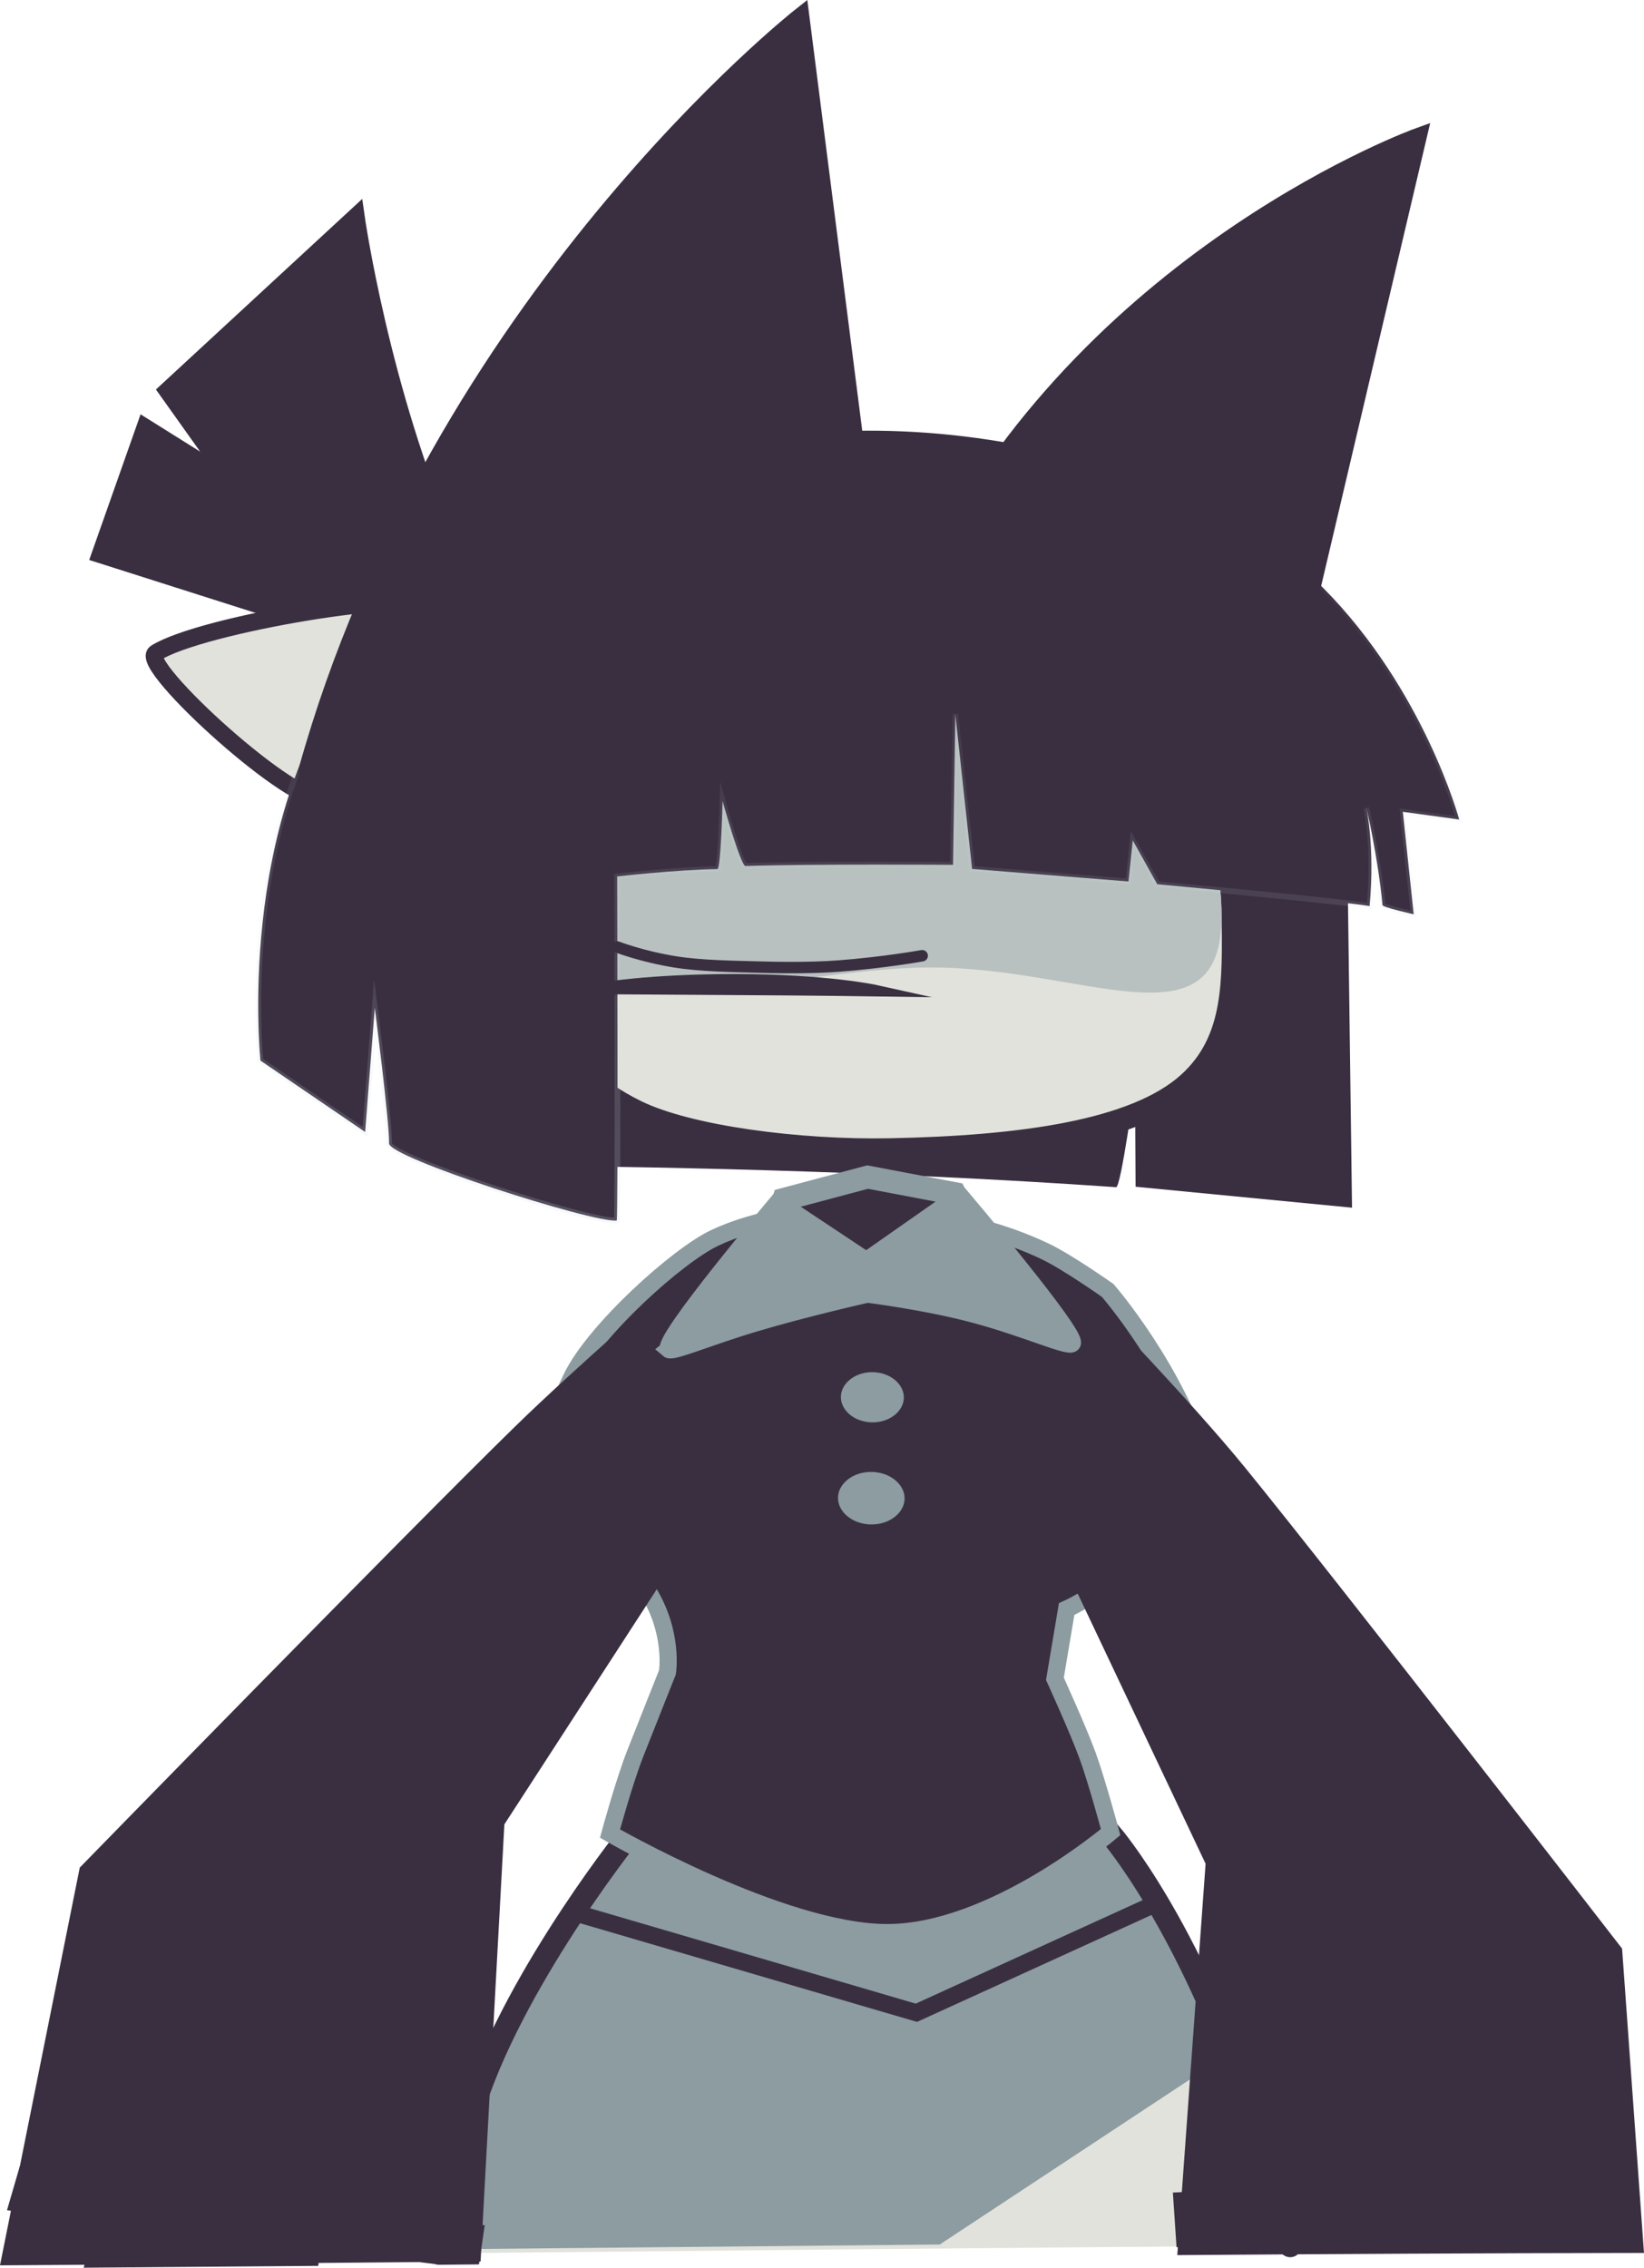 <svg version="1.1" xmlns="http://www.w3.org/2000/svg" xmlns:xlink="http://www.w3.org/1999/xlink" width="143.632" height="198.07" viewBox="0,0,143.632,198.07"><defs><linearGradient x1="1077.663" y1="224.573" x2="1077.663" y2="345.373" gradientUnits="userSpaceOnUse" id="color-1"><stop offset="0" stop-color="#ffffff" stop-opacity="0.26"/><stop offset="1" stop-color="#ffffff" stop-opacity="0"/></linearGradient><linearGradient x1="1077.663" y1="224.573" x2="1077.663" y2="345.373" gradientUnits="userSpaceOnUse" id="color-2"><stop offset="0" stop-color="#ffffff" stop-opacity="0.26"/><stop offset="1" stop-color="#ffffff" stop-opacity="0"/></linearGradient><linearGradient x1="1077.663" y1="224.573" x2="1077.663" y2="345.373" gradientUnits="userSpaceOnUse" id="color-3"><stop offset="0" stop-color="#ffffff" stop-opacity="0.26"/><stop offset="1" stop-color="#ffffff" stop-opacity="0"/></linearGradient><linearGradient x1="1036.028" y1="228.126" x2="1036.028" y2="348.926" gradientUnits="userSpaceOnUse" id="color-4"><stop offset="0" stop-color="#ffffff" stop-opacity="0.26"/><stop offset="1" stop-color="#ffffff" stop-opacity="0"/></linearGradient><linearGradient x1="1036.028" y1="228.126" x2="1036.028" y2="348.926" gradientUnits="userSpaceOnUse" id="color-5"><stop offset="0" stop-color="#ffffff" stop-opacity="0.26"/><stop offset="1" stop-color="#ffffff" stop-opacity="0"/></linearGradient><linearGradient x1="1036.028" y1="228.126" x2="1036.028" y2="348.926" gradientUnits="userSpaceOnUse" id="color-6"><stop offset="0" stop-color="#ffffff" stop-opacity="0.26"/><stop offset="1" stop-color="#ffffff" stop-opacity="0"/></linearGradient><linearGradient x1="249.185" y1="126.812" x2="249.249" y2="197.262" gradientUnits="userSpaceOnUse" id="color-7"><stop offset="0" stop-color="#cedee0" stop-opacity="0"/><stop offset="1" stop-color="#cedee0" stop-opacity="0.197"/></linearGradient></defs><g transform="translate(-174.997,-87.192)"><g data-paper-data="{&quot;isPaintingLayer&quot;:true}" fill-rule="nonzero" stroke-linejoin="miter" stroke-miterlimit="10" stroke-dasharray="" stroke-dashoffset="0" style="mix-blend-mode: normal"><path d="" fill="#3a2f41" stroke="none" stroke-width="0" stroke-linecap="butt"/><path d="" fill="#3a2f41" stroke="url(#color-1)" stroke-width="0.5" stroke-linecap="butt"/><path d="" fill="#3a2f41" stroke="url(#color-2)" stroke-width="0.5" stroke-linecap="butt"/><path d="" fill="#3a2f41" stroke="url(#color-3)" stroke-width="0.5" stroke-linecap="butt"/><path d="" data-paper-data="{&quot;index&quot;:null}" fill="#3a2f41" stroke="url(#color-4)" stroke-width="0.5" stroke-linecap="butt"/><path d="" data-paper-data="{&quot;index&quot;:null}" fill="#3a2f41" stroke="url(#color-5)" stroke-width="0.5" stroke-linecap="butt"/><path d="" data-paper-data="{&quot;index&quot;:null}" fill="#3a2f41" stroke="url(#color-6)" stroke-width="0.5" stroke-linecap="butt"/><g data-paper-data="{&quot;index&quot;:null}" stroke="#3a2f41" stroke-linecap="butt"><path d="M183.755,135.622l3.919,-11.109l7.61,4.765l-5.67,-7.962l16.488,-15.229c0,0 2.144,15.182 8.176,29.069c2.341,3.118 -6.823,8.009 -6.823,8.009z" fill="#3a2f41" stroke-width="1.5"/><path d="M213.187,140.794c-1.97,-1.357 2.586,-17.727 5.875,-21.217c1.33,-1.412 14.502,12.082 12.811,13.877c-3.289,3.49 -15.764,9.353 -17.735,7.995z" data-paper-data="{&quot;index&quot;:null}" fill="#8c9ca0" stroke-width="2"/><path d="M213.962,140.963c1.641,1.61 -6.768,13.318 -10.741,15.832c-2.043,1.293 -16.227,-11.555 -14.62,-12.572c3.973,-2.514 22.928,-5.648 24.569,-4.037z" fill="#e1e2db" stroke-width="1.5"/><path d="M218.272,137.831c1.556,2.351 0.764,5.305 -1.768,6.598c-2.532,1.293 -5.845,0.435 -7.401,-1.917c-1.556,-2.351 -0.764,-5.305 1.768,-6.598c2.532,-1.293 5.845,-0.435 7.401,1.917z" fill="#e1e2db" stroke-width="2"/></g><path d="M293.12,192.677l-18.91,-1.83l-0.048,-8.978c0,0 -1.239,9.118 -1.657,9.017c-5.351,-0.373 -10.647,-0.671 -15.712,-0.91c-21.279,-1.003 -38.479,-0.954 -38.479,-0.954c0,0 -6.594,-10.281 -6.602,-19.916c-0.006,-6.733 0.869,-20.035 11.689,-30.4c8.726,-8.36 24.046,-10.966 27.223,-11.082c2.541,-0.093 13.278,3.362 19.645,8.621c10.597,8.755 22.48,28.494 22.48,28.494z" fill="#3a2f41" stroke="none" stroke-width="0" stroke-linecap="butt"/><g stroke-linecap="butt"><path d="M281.722,167.217c0.005,5.966 1.565,11.287 -3.283,15.141c-4.712,3.747 -15.293,5.046 -26.093,5.256c-10.749,0.209 -21.542,-1.921 -26.291,-5.817c-4.804,-3.941 -3.885,-8.621 -3.89,-14.538c-0.011,-11.765 9.036,-26.715 34.027,-26.084c16.439,0.415 25.519,14.277 25.53,26.042z" fill="#e1e2db" stroke="none" stroke-width="0"/><path d="M281.722,167.217c0.011,11.765 -12.149,4.374 -25.635,4.477c-13.484,0.103 -33.911,7.329 -33.922,-4.435c-0.011,-11.765 9.036,-26.715 34.027,-26.084c16.439,0.415 25.519,14.277 25.53,26.042z" fill="#b8c1c0" stroke="none" stroke-width="0"/><path d="M260.851,141.678c13.487,2.634 21.885,14.466 21.894,25.067l0,0.471c0.005,5.58 0.284,10.83 -3.912,14.61c-4.65,4.188 -14.587,5.564 -26.104,5.787c-7.956,0.154 -17.589,-1.101 -22.165,-3.349c-7.861,-3.861 -8.393,-9.569 -8.4,-17.005c-0.009,-9.986 6.507,-22.267 23.761,-25.366" fill="none" stroke="#3a2f41" stroke-width="2"/></g><path d="M206.898,186.063l-9.143,-6.233c0,0 -2.207,-20.747 8.098,-34.24c13.292,-17.404 36.757,-24.173 59.926,-19.182c4.963,1.069 17.48,4.736 24.827,12.143c8.826,8.898 11.877,20.222 11.877,20.222l-4.926,-0.676l0.951,8.952c0,0 -2.708,-0.605 -2.725,-0.795c-0.398,-4.262 -1.406,-8.492 -1.406,-8.492c0,0 0.759,3.458 0.277,8.57c-2.825,-0.462 -18.55,-1.906 -18.55,-1.906l-2.142,-3.84l-0.375,3.598l-13.659,-1.096l-1.468,-13.532l-0.199,13.174c0,0 -12.222,-0.091 -18.132,0.103c-0.417,0.014 -2.004,-5.682 -2.004,-5.682c0,0 -0.143,5.945 -0.455,5.95c-3.681,0.059 -8.754,0.645 -8.754,0.645c0,0 0.095,30.043 -0.04,30.056c-2.097,0.213 -19.914,-5.5 -19.885,-6.738c0.041,-1.789 -1.25,-11.853 -1.25,-11.853z" fill="#3a2f41" stroke="url(#color-7)" stroke-width="0.5" stroke-linecap="butt"/><path d="M256.955,136.214c14.134,-27.065 41.946,-37.099 41.946,-37.099l-11.497,48.804" fill="#3a2f41" stroke="#3a2f41" stroke-width="1.5" stroke-linecap="round"/><path d="M201.821,154.492c11.399,-40.925 43.133,-65.892 43.133,-65.892l5.652,44.313" fill="#3a2f41" stroke="#3a2f41" stroke-width="1.5" stroke-linecap="round"/><g stroke="#3a2f41" stroke-linecap="butt"><path d="M227.379,173.533c0,0 4.205,-0.769 11.816,-0.762c8.064,0.008 12.321,0.95 12.321,0.95c0,0 -5.117,-0.075 -12.457,-0.115c-6.523,-0.036 -11.681,-0.072 -11.681,-0.072z" fill="#e1e2db" stroke-width="1"/><g fill="#3a2f41" stroke-width="0.5"><path d="M237.493,173.623l0.072,-0.83l2.988,0l-0.177,0.838z"/></g></g><g><path d="M226.293,251.811l48.024,-0.69c0,0 5.289,10.492 8.666,17.059c1.011,1.966 1.85,3.58 2.326,4.456c0.819,2.652 1.847,6.359 2.994,10.706c-24.425,0.151 -48.847,0.418 -72.954,0.645c5.114,-15.942 10.944,-32.177 10.944,-32.177z" fill="#e1e2db" stroke="none" stroke-width="0" stroke-linecap="round"/><path d="M214.341,273.854c3.195,-12.582 15.266,-26.301 15.266,-26.301l42.835,-0.845c0,0 5.7,9.511 7.528,13.174c1.268,2.54 2.388,6.694 2.388,6.694l-25.259,16.663c-15.011,0.136 -29.97,0.292 -44.805,0.43c0.79,-4.172 1.512,-7.713 2.046,-9.814z" fill="#8c9ca0" stroke="none" stroke-width="0" stroke-linecap="butt"/><path d="M213.376,284.006c0.834,-4.096 1.664,-7.838 2.467,-10.998c2.873,-11.313 13.776,-25.092 13.776,-25.092l42.482,-0.447c0,0 6.726,7.817 12.124,24.027c0.896,2.691 2.109,6.851 3.493,11.85" fill="none" stroke="#3a2f41" stroke-width="2" stroke-linecap="round"/><path d="M275.847,253.517l-20.789,9.479l-29.252,-8.564" fill="none" stroke="#3a2f41" stroke-width="1.5" stroke-linecap="round"/></g><path d="M252.555,255.995c-9.218,0.026 -24.263,-8.652 -24.263,-8.652c0,0 1.233,-4.52 2.195,-6.966c0.876,-2.228 2.823,-7.117 2.823,-7.117c0,0 0.563,-3.453 -1.713,-7.098c-1.426,-2.284 -9.326,-11.522 -9.342,-11.841c-0.003,-0.061 1.012,-3.346 2.708,-6.846c1.969,-4.063 9.206,-10.622 12.489,-12.165c3.576,-1.681 8.429,-2.447 12.149,-2.361c5.685,0.132 11.567,1.098 16.712,3.547c1.939,0.923 5.459,3.409 5.459,3.409c0,0 5.976,6.844 8.483,15.192c-3.708,8.946 -12.069,12.641 -12.069,12.641l-1.024,6.089c0,0 2.044,4.481 2.857,6.716c0.81,2.228 2.009,6.671 2.009,6.671c0,0 -10.253,8.754 -19.471,8.78z" fill="#3a2f41" stroke="#8c9ca0" stroke-width="1.5" stroke-linecap="round"/><g data-paper-data="{&quot;index&quot;:null}" stroke="#3a2f41" stroke-linecap="butt"><g data-paper-data="{&quot;index&quot;:null}"><g stroke-width="0"><path d="" fill="#e1e2db"/><path d="" fill="#e1e2db"/><path d="" fill="#8c9ca0"/></g><path d="M278.492,279.404l37.251,-1.991l0.392,5.816c-12.441,0.021 -24.913,0.087 -37.373,0.179z" fill="#e1e2db" stroke-width="0"/><path d="M278.492,279.404l37.251,-1.991l0.392,5.816c-12.441,0.021 -24.913,0.087 -37.373,0.179z" fill="#8c9ca0" stroke-width="0"/><path d="M305.503,278.203l10.28,-0.549l0.376,5.575" fill="none" stroke-width="2"/><path d="M278.786,283.407l-0.253,-3.762l12.111,-0.647" fill="none" stroke-width="2"/></g><g data-paper-data="{&quot;index&quot;:null}"><path d="M281.089,249.837l-16.398,-34.632l5.59,-13.616c0,0 8.319,8.626 12.891,14.237c8.302,10.188 32.81,41.844 32.81,41.844l1.84,25.556c-13.035,0.018 -26.105,0.086 -39.163,0.182z" fill="#3a2f41" stroke-width="1.5"/><path d="" fill="#8ea8ab" stroke-width="2"/></g></g><g stroke="#3a2f41"><g fill="#e1e2db" stroke-width="2"><path d="" stroke-linecap="round"/><path d="" stroke-linecap="round"/><path d="M195.721,258.878l4.911,-10.078l1.66,8.131l3.949,-1.704c0,0 -3.523,20.058 -4.123,26.265c-0.092,0.951 -0.169,1.831 -0.234,2.619c-6.105,0.053 -12.187,0.101 -18.238,0.143c3.995,-13.497 8.915,-28.561 8.925,-28.591z" stroke-linecap="butt"/><path d="M192.57,255.662v0c0,-0 0,-0 0,-0z" stroke-linecap="butt"/></g><g stroke-linecap="butt"><path d="M182.657,250.681c0,0 28.358,-29.069 37.897,-38.384c5.253,-5.13 13.82,-12.523 13.82,-12.523l1.225,19.883l-17.274,26.643l-2.051,37.678c-13.571,0.129 -27.043,0.245 -40.361,0.323z" fill="#3a2f41" stroke-width="1.5"/><path d="M176.896,279.397l0.556,-1.907l38.755,4.93l-0.229,1.563c-0.821,0.008 -1.642,0.015 -2.462,0.023z" fill="#8ea8ab" stroke-width="2"/></g></g><g><path d="M258.525,192.613c0,1.797 -5.293,5.13 -7.541,5.13c-2.248,0 -7.408,-2.981 -7.408,-4.779c0,-1.797 5.36,-2.785 7.608,-2.785c2.248,0 7.341,0.636 7.341,2.433z" fill="#3a2f41" stroke="none" stroke-width="0" stroke-linecap="butt"/><g fill="#8c9ca0" stroke="#8c9ca0" stroke-width="1.5" stroke-linecap="butt"><path d="M233.416,205.062c-0.772,-0.664 9.555,-12.889 9.555,-12.889l7.712,5.122l8.167,-5.714c0,0 10.426,12.285 9.821,12.959c-0.335,0.373 -4,-1.329 -8.561,-2.551c-4.196,-1.124 -9.33,-1.762 -9.33,-1.762c0,0 -5.435,1.22 -9.882,2.549c-4.066,1.215 -7.161,2.564 -7.483,2.287z"/></g><path d="M242.975,193.639l0.507,-1.689l7.315,-1.947l7.595,1.442l0.801,1.724" fill="none" stroke="#8c9ca0" stroke-width="2" stroke-linecap="round"/></g><g fill="#8c9ca0" stroke="#3a2f41" stroke-width="1.5" stroke-linecap="butt"><path d="M254.706,209.413c-0.107,1.622 -1.758,2.857 -3.687,2.759c-1.929,-0.098 -3.406,-1.493 -3.299,-3.115c0.107,-1.622 1.758,-2.857 3.687,-2.759c1.929,0.098 3.406,1.493 3.299,3.115z"/><path d="M254.772,218.236c-0.111,1.678 -1.836,2.955 -3.852,2.853c-2.017,-0.103 -3.562,-1.547 -3.451,-3.225c0.111,-1.678 1.836,-2.955 3.852,-2.853c2.017,0.103 3.562,1.547 3.451,3.225z"/></g><path d="" fill="#3a2f41" stroke="#8c9ca0" stroke-width="2" stroke-linecap="butt"/><path d="" fill="#3a2f41" stroke="#8c9ca0" stroke-width="2" stroke-linecap="butt"/><path d="M228.913,169.901c0,0 2.114,0.828 5.062,1.306c2.229,0.361 5.106,0.393 6.931,0.446c1.81,0.052 4.756,0.112 7.304,-0.077c3.946,-0.293 7.355,-0.906 7.355,-0.906" fill="none" stroke="#3a2f41" stroke-width="1" stroke-linecap="round"/></g></g></svg>